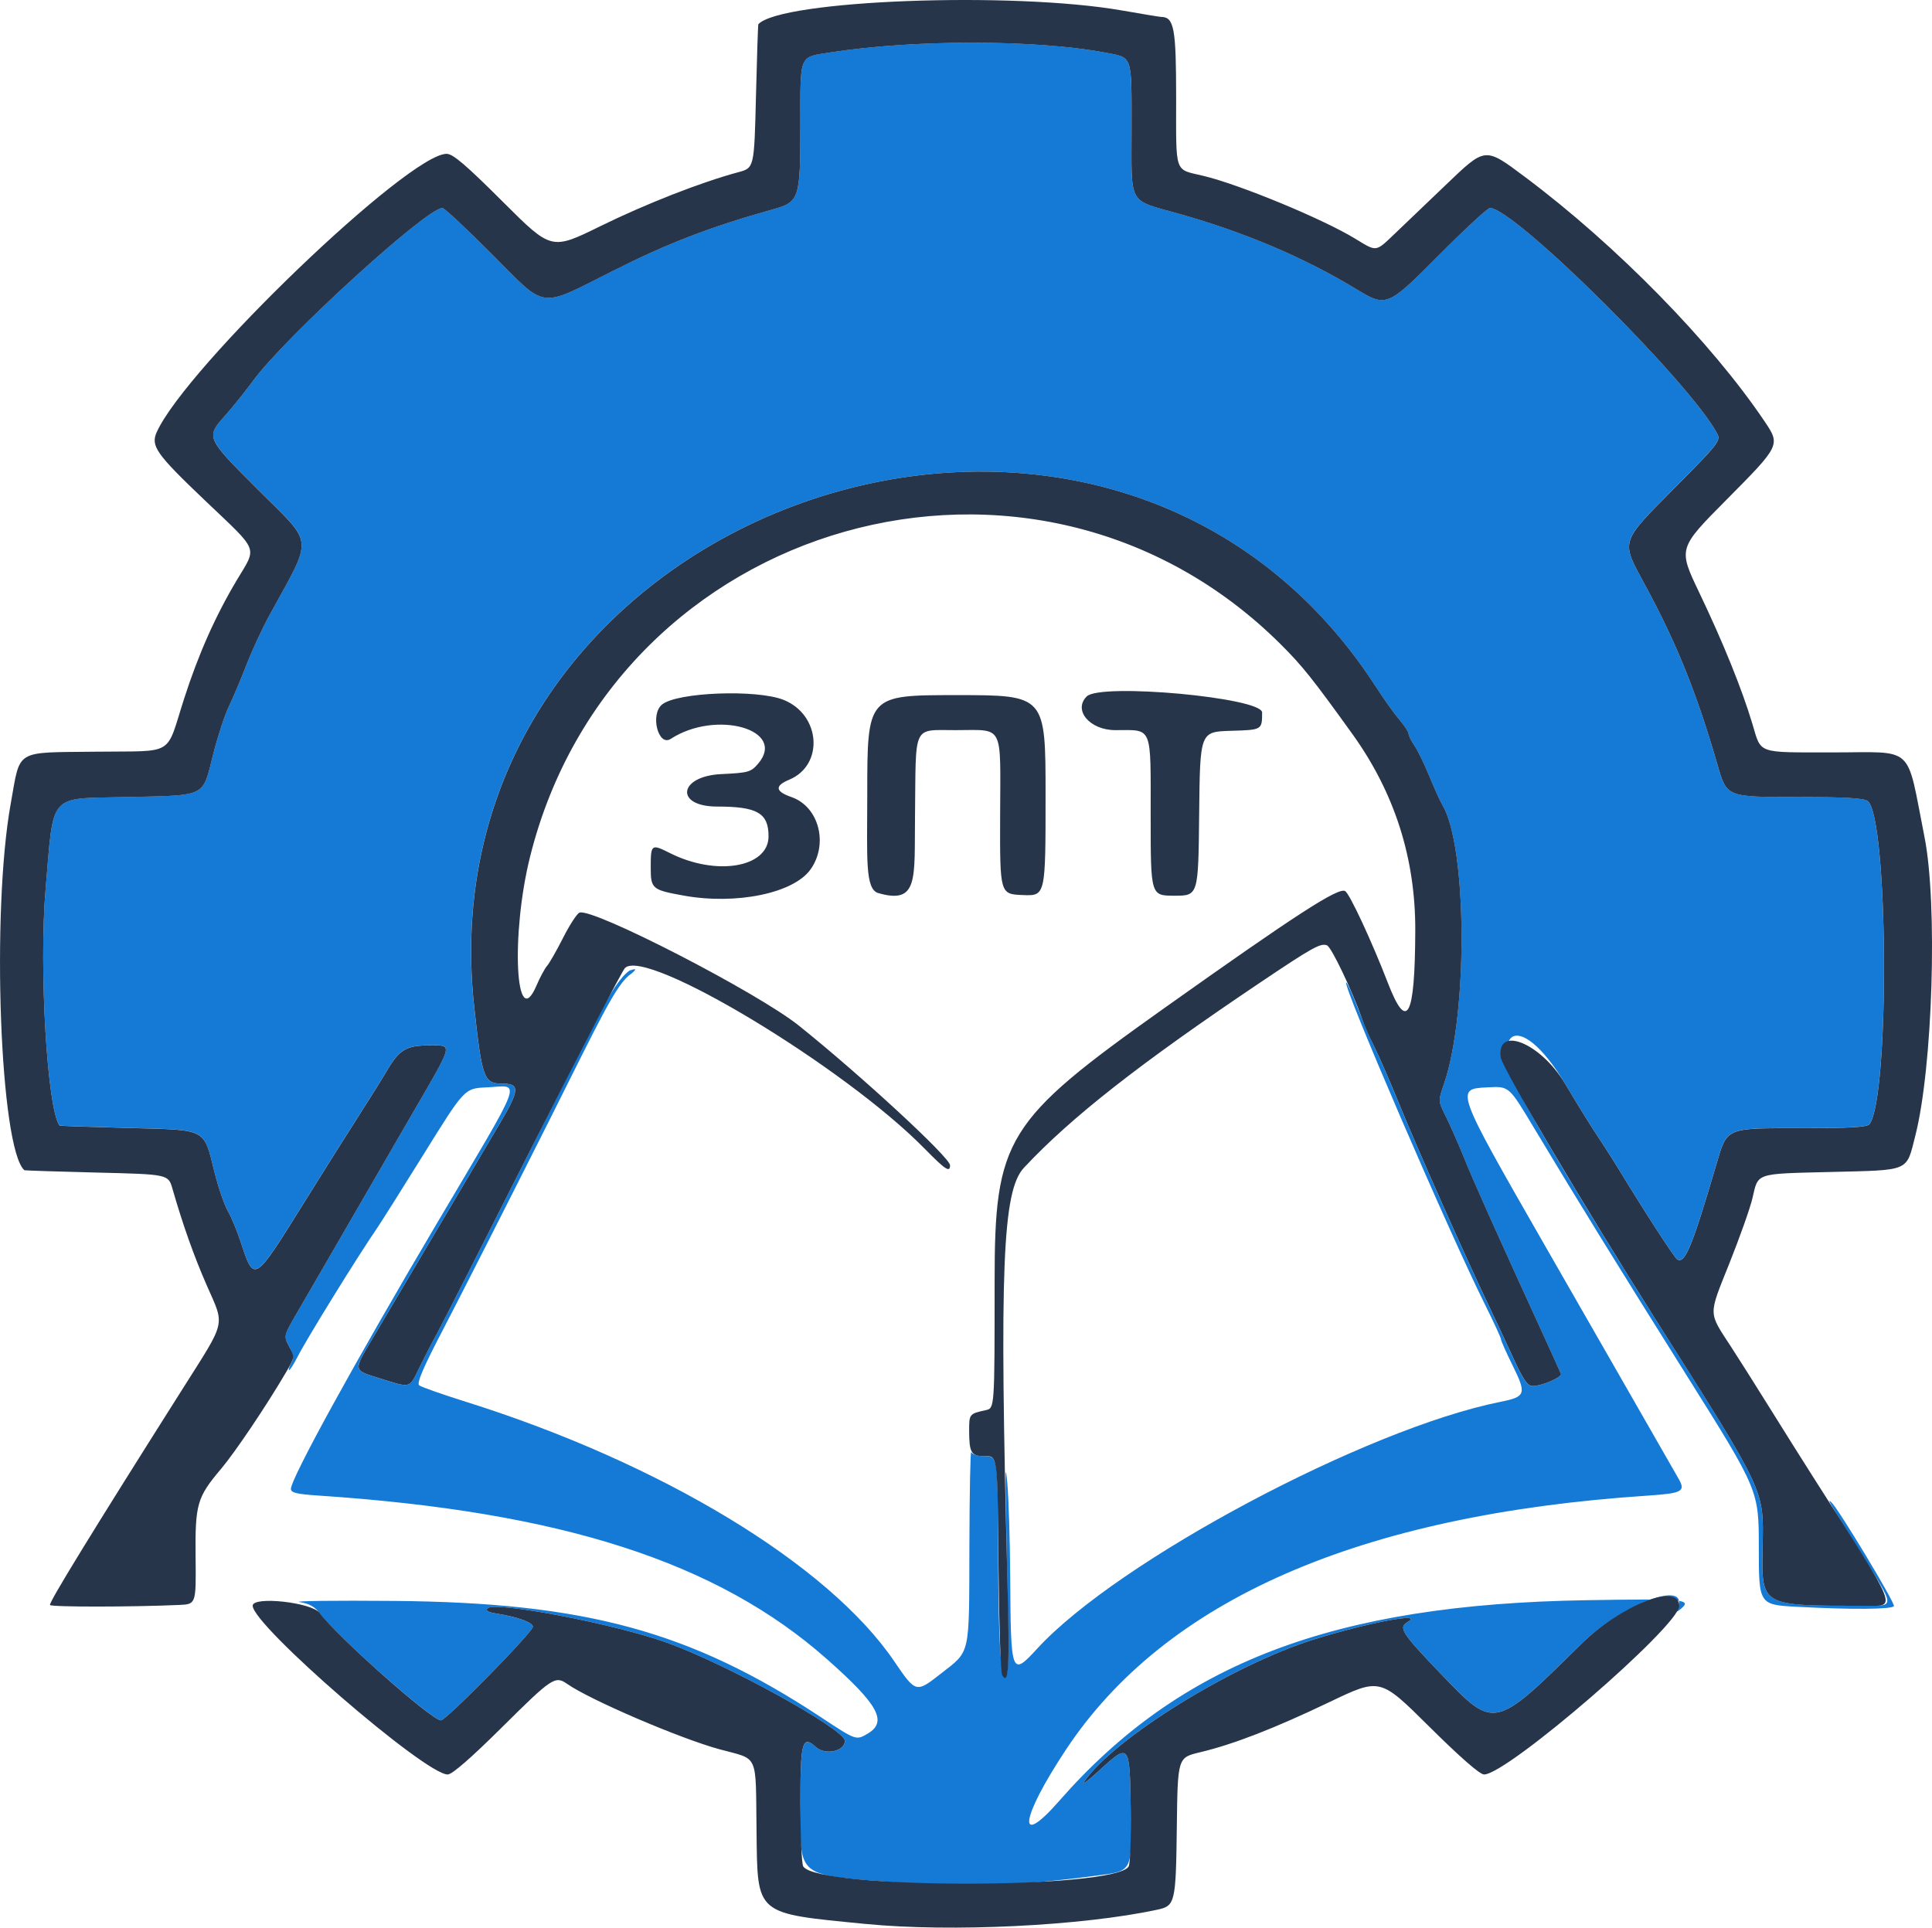 <?xml version="1.0" encoding="UTF-8" standalone="no"?>
<!-- Created with Inkscape (http://www.inkscape.org/) -->

<svg
   width="138.838mm"
   height="138.536mm"
   viewBox="0 0 138.838 138.536"
   version="1.1"
   id="svg4298"
   xml:space="preserve"
   xmlns:inkscape="http://www.inkscape.org/namespaces/inkscape"
   xmlns:sodipodi="http://sodipodi.sourceforge.net/DTD/sodipodi-0.dtd"
   xmlns="http://www.w3.org/2000/svg"
   xmlns:svg="http://www.w3.org/2000/svg"><sodipodi:namedview
     id="namedview4300"
     pagecolor="#ffffff"
     bordercolor="#000000"
     borderopacity="0.25"
     inkscape:showpageshadow="2"
     inkscape:pageopacity="0.0"
     inkscape:pagecheckerboard="0"
     inkscape:deskcolor="#d1d1d1"
     inkscape:document-units="mm"
     showgrid="false" /><defs
     id="defs4295" /><g
     inkscape:label="Слой 1"
     inkscape:groupmode="layer"
     id="layer1"
     transform="translate(-4.426,-3.533)"><g
       id="g4390"
       transform="translate(-35.599,-53.39)"><path
         style="fill:#157ad6;stroke-width:0.229"
         d="m 104.521,192.217 c -7.369,-0.58 -6.979,-0.266 -6.979,-5.615 0,-4.511 0.135,-5.009 1.113,-4.123 0.676,0.612 2.09,0.31 2.09,-0.446 0,-0.828 -8.447,-5.486 -12.786,-7.052 -3.711,-1.339 -12.361,-3.001 -12.886,-2.476 -0.174,0.174 0.013,0.285 0.643,0.385 1.503,0.238 2.604,0.637 2.604,0.944 0,0.385 -6.23,6.728 -6.608,6.728 -0.635,0 -7.44,-6.006 -8.673,-7.654 -0.384,-0.513 -0.778,-0.738 -1.487,-0.848 -0.531,-0.082 2.536,-0.12 6.815,-0.083 13.735,0.119 21.291,2.18 30.66,8.363 2.514,1.659 2.514,1.659 3.318,1.195 1.489,-0.861 0.837,-2.072 -2.895,-5.376 -7.893,-6.986 -19.109,-10.595 -36.518,-11.752 -1.587,-0.105 -2.002,-0.206 -2.002,-0.483 0,-0.745 4.641,-9.19 10.41,-18.945 6.522,-11.026 6.151,-10.017 3.646,-9.908 -1.573,0.068 -1.573,0.068 -4.488,4.759 -1.603,2.58 -3.128,5 -3.389,5.377 -1.331,1.926 -5.033,7.916 -5.693,9.21 -0.273,0.535 -0.549,0.973 -0.614,0.973 -0.065,0 -0.001,-0.218 0.141,-0.484 0.205,-0.384 0.176,-0.638 -0.143,-1.23 -0.402,-0.746 -0.402,-0.746 0.582,-2.434 0.541,-0.928 1.757,-3.027 2.701,-4.663 1.959,-3.394 3.598,-6.226 5.463,-9.439 3.152,-5.43 3.067,-5.091 1.273,-5.091 -1.583,0 -2.115,0.32 -2.975,1.79 -0.344,0.589 -1.223,1.997 -1.952,3.13 -0.729,1.133 -2.512,3.964 -3.963,6.293 -3.693,5.928 -3.628,5.888 -4.634,2.839 -0.253,-0.767 -0.662,-1.745 -0.909,-2.174 -0.247,-0.429 -0.669,-1.654 -0.937,-2.724 -0.815,-3.247 -0.466,-3.066 -6.215,-3.22 -2.693,-0.072 -4.91,-0.149 -4.928,-0.172 -0.887,-1.117 -1.493,-11.327 -1.007,-16.987 0.603,-7.027 0.136,-6.493 5.785,-6.623 5.867,-0.135 5.468,0.063 6.27,-3.113 0.314,-1.245 0.819,-2.779 1.121,-3.408 0.302,-0.629 0.868,-1.968 1.257,-2.975 0.389,-1.007 1.128,-2.603 1.643,-3.547 3.19,-5.851 3.273,-4.968 -0.849,-9.089 -3.724,-3.724 -3.72,-3.715 -2.298,-5.317 0.561,-0.632 1.453,-1.742 1.982,-2.468 2.266,-3.106 12.466,-12.417 13.602,-12.417 0.141,0 1.742,1.493 3.557,3.318 3.995,4.015 3.299,3.921 8.734,1.185 3.915,-1.971 6.971,-3.146 11.438,-4.397 1.94,-0.543 1.999,-0.726 1.999,-6.131 0,-5.096 -0.126,-4.797 2.174,-5.158 5.925,-0.929 14.732,-0.927 19.679,0.006 2.054,0.387 1.945,0.08 1.945,5.479 0,5.615 -0.309,5.064 3.432,6.12 4.728,1.334 8.951,3.129 12.687,5.391 2.211,1.339 2.247,1.323 6.044,-2.495 1.815,-1.825 3.431,-3.318 3.591,-3.318 1.749,0 14.372,12.529 16.332,16.21 0.27,0.507 0.109,0.713 -3.052,3.9 -3.948,3.98 -3.881,3.764 -2.168,6.915 2.287,4.208 3.738,7.803 5.232,12.955 0.692,2.386 0.609,2.353 5.963,2.353 3.241,0 4.581,0.079 4.841,0.286 1.486,1.183 1.593,21.34 0.124,23.226 -0.165,0.212 -1.417,0.286 -4.835,0.286 -5.582,0 -5.373,-0.091 -6.191,2.693 -1.714,5.831 -2.235,7.089 -2.789,6.733 -0.215,-0.138 -2.298,-3.348 -4.165,-6.419 -0.334,-0.549 -0.915,-1.465 -1.293,-2.036 -0.841,-1.273 -1.312,-2.028 -2.613,-4.193 -3.348,-5.57 -5.868,-3.886 -2.673,1.786 2.067,3.668 5.628,9.551 9.182,15.165 7.984,12.613 7.779,12.177 7.7,16.375 -0.08,4.27 -0.167,4.22 7.318,4.22 2.227,0 2.239,0.201 -0.227,-3.745 -2.314,-3.702 -2.497,-4.018 -2.148,-3.692 0.525,0.49 4.612,7.277 4.495,7.466 -0.147,0.237 -3.059,0.258 -6.926,0.051 -2.782,-0.15 -2.782,-0.15 -2.782,-4.258 0,-4.109 0,-4.109 -5.191,-12.379 -4.925,-7.847 -7.792,-12.495 -10.887,-17.652 -1.922,-3.202 -1.83,-3.121 -3.474,-3.042 -2.255,0.109 -2.226,0.189 3.969,10.997 0.705,1.229 3.126,5.451 5.38,9.382 2.255,3.931 4.258,7.429 4.453,7.774 0.499,0.884 0.237,1.021 -2.259,1.187 -20.677,1.372 -34.644,7.475 -41.783,18.257 -3.287,4.965 -3.576,7.212 -0.472,3.669 8.689,-9.916 19.722,-14.116 37.849,-14.411 7.107,-0.116 7.641,-0.066 6.802,0.63 -0.291,0.242 -0.325,0.228 -0.204,-0.086 0.803,-2.093 -4.07,-0.24 -7.01,2.665 -6.155,6.083 -6.184,6.089 -9.921,2.191 -2.947,-3.074 -3.179,-3.434 -2.481,-3.84 1.239,-0.722 -2.84,0.042 -6.761,1.266 -5.834,1.821 -14.349,7.095 -16.488,10.212 -0.195,0.284 0.295,-0.081 1.09,-0.811 2.151,-1.977 2.182,-1.939 2.256,2.739 0.074,4.674 0.179,4.48 -2.618,4.849 -5.32,0.703 -9.476,0.842 -14.149,0.474 z m 3.1,-15 c 2.168,-1.703 2.046,-1.163 2.067,-9.175 0.01,-3.874 0.07,-6.916 0.133,-6.758 0.064,0.157 0.456,0.286 0.873,0.286 1.044,0 1.032,-0.082 1.06,6.941 0.026,6.566 0.171,8.901 0.547,8.797 0.225,-0.062 0.227,-1.285 0.018,-11.504 -0.066,-3.212 -0.041,-3.81 0.094,-2.288 0.1,1.133 0.195,4.17 0.209,6.75 0.04,7.059 0.08,7.164 1.943,5.136 5.784,-6.296 23.618,-15.797 33.282,-17.732 1.83,-0.366 1.894,-0.56 0.87,-2.632 -0.458,-0.927 -0.831,-1.767 -0.829,-1.867 0.002,-0.1 -0.51,-1.212 -1.138,-2.471 -2.581,-5.17 -10.232,-22.92 -9.986,-23.166 0.05,-0.05 0.421,0.765 0.824,1.81 0.403,1.046 0.971,2.371 1.262,2.946 0.291,0.574 1.092,2.429 1.781,4.121 1.261,3.1 4.726,10.897 6.35,14.289 0.482,1.007 1.289,2.732 1.794,3.833 0.724,1.58 1.018,2.002 1.393,2.002 0.657,0 2.12,-0.636 2.026,-0.88 -0.043,-0.11 -0.661,-1.476 -1.375,-3.035 -3.35,-7.32 -4.892,-10.764 -5.589,-12.491 -0.417,-1.031 -1.006,-2.37 -1.31,-2.975 -0.552,-1.1 -0.552,-1.1 -0.129,-2.331 1.735,-5.046 1.666,-17.094 -0.115,-20.05 -0.152,-0.252 -0.572,-1.178 -0.934,-2.059 -0.362,-0.881 -0.846,-1.875 -1.076,-2.209 -0.23,-0.334 -0.419,-0.717 -0.419,-0.85 0,-0.134 -0.292,-0.581 -0.648,-0.994 -0.356,-0.413 -1.113,-1.472 -1.682,-2.353 -19.507,-30.23 -68.707,-12.813 -64.821,22.948 0.556,5.121 0.705,5.541 1.955,5.541 1.36,0 1.34,0.415 -0.141,2.921 -0.724,1.225 -2.81,4.75 -4.636,7.834 -1.826,3.083 -3.816,6.445 -4.422,7.469 -1.472,2.488 -1.495,2.347 0.483,2.968 2.238,0.702 2.082,0.744 2.819,-0.769 0.353,-0.724 0.925,-1.831 1.271,-2.46 0.346,-0.629 3.44,-6.705 6.873,-13.501 4.209,-8.331 5.672,-11.66 6.965,-12.585 0.273,-0.08 0.689,-0.239 0.132,0.225 -1.085,0.703 -2.269,3.332 -5.902,10.559 -3.029,6.024 -6.431,12.723 -7.56,14.885 -1.504,2.879 -1.98,3.988 -1.781,4.143 0.15,0.116 1.662,0.648 3.361,1.182 14.047,4.413 26.044,11.683 30.778,18.652 1.546,2.276 1.566,2.281 3.328,0.897 z"
         id="path4394"
         sodipodi:nodetypes="csssssssssccssssssccssscsssssssssssccssssscsssssssssssssssssssscssssssssssssssssssssssssssscssscssssccccsssssccssscsssssssscssssssssscsssssssssccssssscc" /><path
         style="fill:#27354b;stroke-width:0.229"
         d="m 102.233,195.193 c -7.999,-0.787 -7.766,-0.588 -7.842,-6.687 -0.071,-5.684 0.2,-5.088 -2.664,-5.868 -2.839,-0.774 -9.304,-3.548 -10.943,-4.697 -0.861,-0.603 -1.088,-0.453 -4.645,3.078 -2.268,2.251 -3.625,3.432 -3.942,3.432 -1.629,0 -14.014,-10.719 -14.014,-12.129 0,-0.708 4.266,-0.24 4.826,0.53 1.192,1.638 8.045,7.709 8.702,7.709 0.378,0 6.608,-6.343 6.608,-6.728 0,-0.307 -1.101,-0.706 -2.604,-0.944 -0.63,-0.1 -0.817,-0.212 -0.643,-0.385 0.525,-0.525 9.175,1.138 12.886,2.476 4.34,1.565 12.786,6.224 12.786,7.052 0,0.756 -1.414,1.058 -2.09,0.446 -0.978,-0.885 -1.114,-0.385 -1.11,4.082 0.002,2.301 0.093,4.325 0.203,4.498 1.043,1.647 22.326,1.655 23.383,0.009 0.114,-0.178 0.182,-2.072 0.151,-4.21 -0.068,-4.639 -0.101,-4.679 -2.251,-2.703 -0.794,0.73 -1.285,1.095 -1.09,0.811 2.139,-3.117 10.654,-8.391 16.488,-10.212 3.921,-1.224 8,-1.988 6.761,-1.266 -0.698,0.406 -0.465,0.767 2.481,3.84 3.737,3.898 3.766,3.892 9.921,-2.191 2.896,-2.862 7.106,-4.52 7.106,-2.799 0,1.441 -12.357,12.114 -14.025,12.114 -0.303,0 -1.727,-1.245 -3.971,-3.472 -3.498,-3.472 -3.498,-3.472 -7.11,-1.745 -4.011,1.918 -6.922,3.047 -9.333,3.622 -1.602,0.381 -1.602,0.381 -1.664,5.38 -0.067,5.434 -0.119,5.656 -1.392,5.93 -5.413,1.169 -14.832,1.63 -20.971,1.026 z m 9.813,-17.872 c -0.106,-0.168 -0.224,-3.55 -0.263,-7.514 -0.084,-8.537 -0.045,-8.238 -1.063,-8.238 -0.904,0 -1.05,-0.258 -1.05,-1.857 0,-1.165 0.018,-1.188 1.201,-1.447 0.629,-0.138 0.629,-0.138 0.629,-9.201 0,-10.327 0.777,-11.582 12.17,-19.674 9.542,-6.777 12.546,-8.72 13.024,-8.425 0.327,0.202 1.915,3.616 3.054,6.565 1.393,3.608 1.959,2.547 1.982,-3.718 0.019,-5.21 -1.489,-9.924 -4.526,-14.146 -2.848,-3.96 -3.594,-4.894 -5.128,-6.423 -17.691,-17.629 -47.894,-9.089 -53.961,15.257 -1.396,5.601 -1.041,12.759 0.459,9.26 0.256,-0.598 0.602,-1.241 0.769,-1.43 0.167,-0.189 0.685,-1.097 1.152,-2.019 0.467,-0.921 0.994,-1.731 1.173,-1.8 0.946,-0.363 12.787,5.736 15.761,8.118 4.466,3.576 10.869,9.489 10.869,10.037 0,0.55 -0.331,0.334 -1.837,-1.201 -5.768,-5.879 -20.066,-14.491 -21.528,-12.968 -0.214,0.222 -3.198,5.965 -6.632,12.761 -3.434,6.796 -6.527,12.872 -6.873,13.501 -0.346,0.629 -0.918,1.736 -1.271,2.46 -0.737,1.513 -0.581,1.471 -2.819,0.769 -1.978,-0.62 -1.955,-0.48 -0.483,-2.968 0.606,-1.025 2.596,-4.386 4.422,-7.469 1.826,-3.083 3.912,-6.609 4.636,-7.834 1.481,-2.507 1.501,-2.921 0.141,-2.921 -1.251,0 -1.399,-0.42 -1.955,-5.541 -3.885,-35.76 45.314,-53.178 64.821,-22.948 0.568,0.881 1.325,1.94 1.682,2.353 0.356,0.413 0.648,0.861 0.648,0.994 0,0.134 0.188,0.516 0.419,0.85 0.23,0.334 0.715,1.328 1.076,2.209 0.362,0.881 0.782,1.808 0.934,2.059 1.781,2.955 1.85,15.004 0.115,20.05 -0.423,1.231 -0.423,1.231 0.129,2.331 0.303,0.605 0.893,1.943 1.31,2.975 0.698,1.726 2.239,5.171 5.589,12.491 0.714,1.56 1.333,2.925 1.375,3.035 0.095,0.244 -1.369,0.88 -2.026,0.88 -0.375,0 -0.669,-0.422 -1.393,-2.002 -0.505,-1.101 -1.312,-2.826 -1.794,-3.833 -1.624,-3.392 -5.089,-11.19 -6.35,-14.289 -0.688,-1.692 -1.512,-3.59 -1.829,-4.217 -0.318,-0.627 -0.722,-1.55 -0.899,-2.05 -0.733,-2.078 -2.205,-5.16 -2.522,-5.282 -0.459,-0.176 -1.044,0.15 -4.78,2.661 -8.681,5.836 -13.612,9.701 -16.996,13.323 -1.545,1.654 -1.769,7.213 -1.19,29.534 0.167,6.44 0.1,7.689 -0.37,6.942 z m -68.428,-5.053 c -0.098,-0.159 3.076,-5.331 9.556,-15.572 3.136,-4.957 3.013,-4.429 1.719,-7.376 -0.921,-2.096 -1.718,-4.34 -2.477,-6.973 -0.297,-1.03 -0.297,-1.03 -5.445,-1.155 -2.832,-0.069 -5.172,-0.146 -5.199,-0.172 -1.753,-1.592 -2.38,-18.584 -0.973,-26.361 0.714,-3.945 0.214,-3.641 6.109,-3.714 5.779,-0.072 4.993,0.401 6.35,-3.816 1.025,-3.184 2.236,-5.912 3.769,-8.488 1.482,-2.491 1.685,-1.981 -2.282,-5.761 -3.517,-3.351 -3.908,-3.91 -3.449,-4.919 2.127,-4.668 18.086,-19.983 20.823,-19.983 0.456,0 1.38,0.789 4.06,3.464 3.47,3.464 3.47,3.464 6.982,1.739 3.282,-1.612 7.261,-3.169 9.919,-3.882 1.144,-0.307 1.144,-0.307 1.27,-5.448 0.069,-2.828 0.146,-5.163 0.172,-5.19 1.631,-1.738 18.246,-2.365 26.133,-0.986 1.447,0.253 2.709,0.461 2.803,0.462 0.941,0.008 1.087,0.789 1.087,5.829 0,5.536 -0.155,5.092 1.945,5.592 2.602,0.62 8.547,3.077 10.899,4.504 1.617,0.981 1.455,1.004 2.947,-0.42 0.692,-0.661 2.307,-2.205 3.589,-3.432 2.87,-2.748 2.789,-2.74 5.717,-0.549 6.552,4.904 13.377,11.873 17.208,17.573 1.124,1.673 1.103,1.715 -2.758,5.606 -3.472,3.498 -3.472,3.498 -1.963,6.653 1.719,3.594 3.078,6.95 3.825,9.447 0.656,2.191 0.267,2.052 5.743,2.056 6.015,0.004 5.287,-0.662 6.624,6.067 0.957,4.816 0.596,16.567 -0.659,21.489 -0.663,2.599 -0.327,2.455 -6.069,2.597 -5.488,0.136 -5.205,0.041 -5.633,1.886 -0.161,0.692 -0.905,2.793 -1.653,4.668 -1.535,3.846 -1.544,3.459 0.138,6.045 0.547,0.841 1.796,2.816 2.775,4.39 0.979,1.573 2.371,3.787 3.093,4.92 6.28,9.854 6.046,9.268 3.695,9.268 -7.485,0 -7.398,0.05 -7.318,-4.22 0.079,-4.198 0.284,-3.762 -7.7,-16.375 -5.121,-8.089 -11.028,-18.088 -11.123,-18.826 -0.296,-2.316 2.867,-1.03 4.613,1.875 1.301,2.165 1.772,2.92 2.613,4.193 0.378,0.571 0.959,1.487 1.293,2.036 1.868,3.071 3.951,6.281 4.165,6.419 0.554,0.356 1.075,-0.902 2.789,-6.733 0.818,-2.784 0.609,-2.693 6.191,-2.693 3.418,0 4.67,-0.074 4.835,-0.286 1.469,-1.887 1.362,-22.043 -0.124,-23.226 -0.26,-0.207 -1.6,-0.286 -4.841,-0.286 -5.354,0 -5.271,0.033 -5.963,-2.353 -1.494,-5.153 -2.945,-8.748 -5.232,-12.955 -1.712,-3.151 -1.78,-2.935 2.168,-6.915 3.161,-3.186 3.322,-3.392 3.052,-3.9 -1.96,-3.681 -14.583,-16.21 -16.332,-16.21 -0.16,0 -1.776,1.493 -3.591,3.318 -3.797,3.818 -3.834,3.833 -6.044,2.495 -3.735,-2.262 -7.958,-4.056 -12.687,-5.391 -3.741,-1.056 -3.432,-0.505 -3.432,-6.12 0,-5.399 0.109,-5.092 -1.945,-5.479 -4.947,-0.932 -13.755,-0.935 -19.679,-0.006 -2.3,0.361 -2.174,0.062 -2.174,5.158 0,5.405 -0.06,5.588 -1.999,6.131 -4.467,1.251 -7.523,2.425 -11.438,4.397 -5.434,2.736 -4.739,2.831 -8.734,-1.185 -1.816,-1.825 -3.416,-3.318 -3.557,-3.318 -1.137,0 -11.337,9.311 -13.602,12.417 -0.529,0.725 -1.421,1.836 -1.982,2.468 -1.423,1.602 -1.427,1.592 2.298,5.317 4.122,4.122 4.039,3.239 0.849,9.089 -0.515,0.944 -1.254,2.54 -1.643,3.547 -0.389,1.007 -0.954,2.345 -1.257,2.975 -0.302,0.629 -0.807,2.163 -1.121,3.408 -0.802,3.176 -0.402,2.978 -6.27,3.113 -5.649,0.13 -5.182,-0.404 -5.785,6.623 -0.486,5.66 0.12,15.87 1.007,16.987 0.018,0.023 2.236,0.1 4.928,0.172 5.749,0.153 5.4,-0.028 6.215,3.22 0.269,1.07 0.69,2.296 0.937,2.724 0.247,0.429 0.656,1.407 0.909,2.174 1.006,3.05 0.941,3.09 4.634,-2.839 1.45,-2.328 3.234,-5.16 3.963,-6.293 0.729,-1.133 1.607,-2.541 1.952,-3.13 0.859,-1.47 1.391,-1.79 2.975,-1.79 1.794,0 1.879,-0.338 -1.273,5.091 -1.865,3.213 -3.504,6.045 -5.463,9.439 -0.944,1.636 -2.16,3.734 -2.701,4.663 -0.984,1.688 -0.984,1.688 -0.575,2.447 0.406,0.754 0.404,0.767 -0.234,1.859 -1.379,2.357 -3.647,5.729 -4.662,6.932 -1.736,2.056 -1.872,2.53 -1.832,6.382 0.035,3.346 0.035,3.346 -1.191,3.4 -3.421,0.151 -9.177,0.154 -9.27,0.004 z m 45.547,-50.98 c -2.277,-0.407 -2.377,-0.493 -2.377,-2.009 0,-1.696 0.037,-1.723 1.392,-1.042 3.329,1.672 7.074,1.031 7.074,-1.211 0,-1.671 -0.808,-2.138 -3.695,-2.138 -3.059,0 -2.782,-2.185 0.296,-2.332 1.95,-0.093 2.129,-0.144 2.644,-0.742 2.107,-2.45 -3.007,-3.91 -6.271,-1.791 -0.899,0.584 -1.495,-1.748 -0.63,-2.465 1.071,-0.889 6.821,-1.108 8.744,-0.334 2.662,1.072 2.911,4.685 0.395,5.736 -1.058,0.442 -1.004,0.84 0.169,1.249 1.967,0.685 2.67,3.365 1.363,5.2 -1.216,1.708 -5.325,2.557 -9.104,1.88 z m 13.973,-0.183 c -0.966,-0.279 -0.79,-2.55 -0.79,-7.037 0,-7.189 0,-7.189 6.407,-7.189 6.407,0 6.407,0 6.407,7.218 0,7.218 0,7.218 -1.641,7.151 -1.642,-0.067 -1.642,-0.067 -1.624,-5.734 0.021,-6.669 0.309,-6.118 -3.196,-6.118 -3.155,0 -2.843,-0.497 -2.921,6.205 -0.052,4.464 0.278,6.348 -2.643,5.504 z m 19.576,-5.485 c 0,-6.652 0.175,-6.224 -2.541,-6.224 -1.831,0 -3.046,-1.432 -2.055,-2.422 0.984,-0.983 12.605,0.082 12.605,1.155 0,1.25 0,1.25 -2.231,1.316 -2.231,0.066 -2.231,0.066 -2.292,5.958 -0.061,5.892 -0.061,5.892 -1.773,5.892 -1.712,0 -1.712,0 -1.712,-5.675 z"
         id="path4392"
         sodipodi:nodetypes="cssssssssscssssccscscsssssssssccccscssssssscscsssscsssssssssssssssssscsssscssssssssssscsssscscssssssssscsssssssssssscsssssssssssssssssscssssscsssssssssssssssssssssccsssssssssssssssccssssscsssssssssssscssssssssscss" /></g></g></svg>
